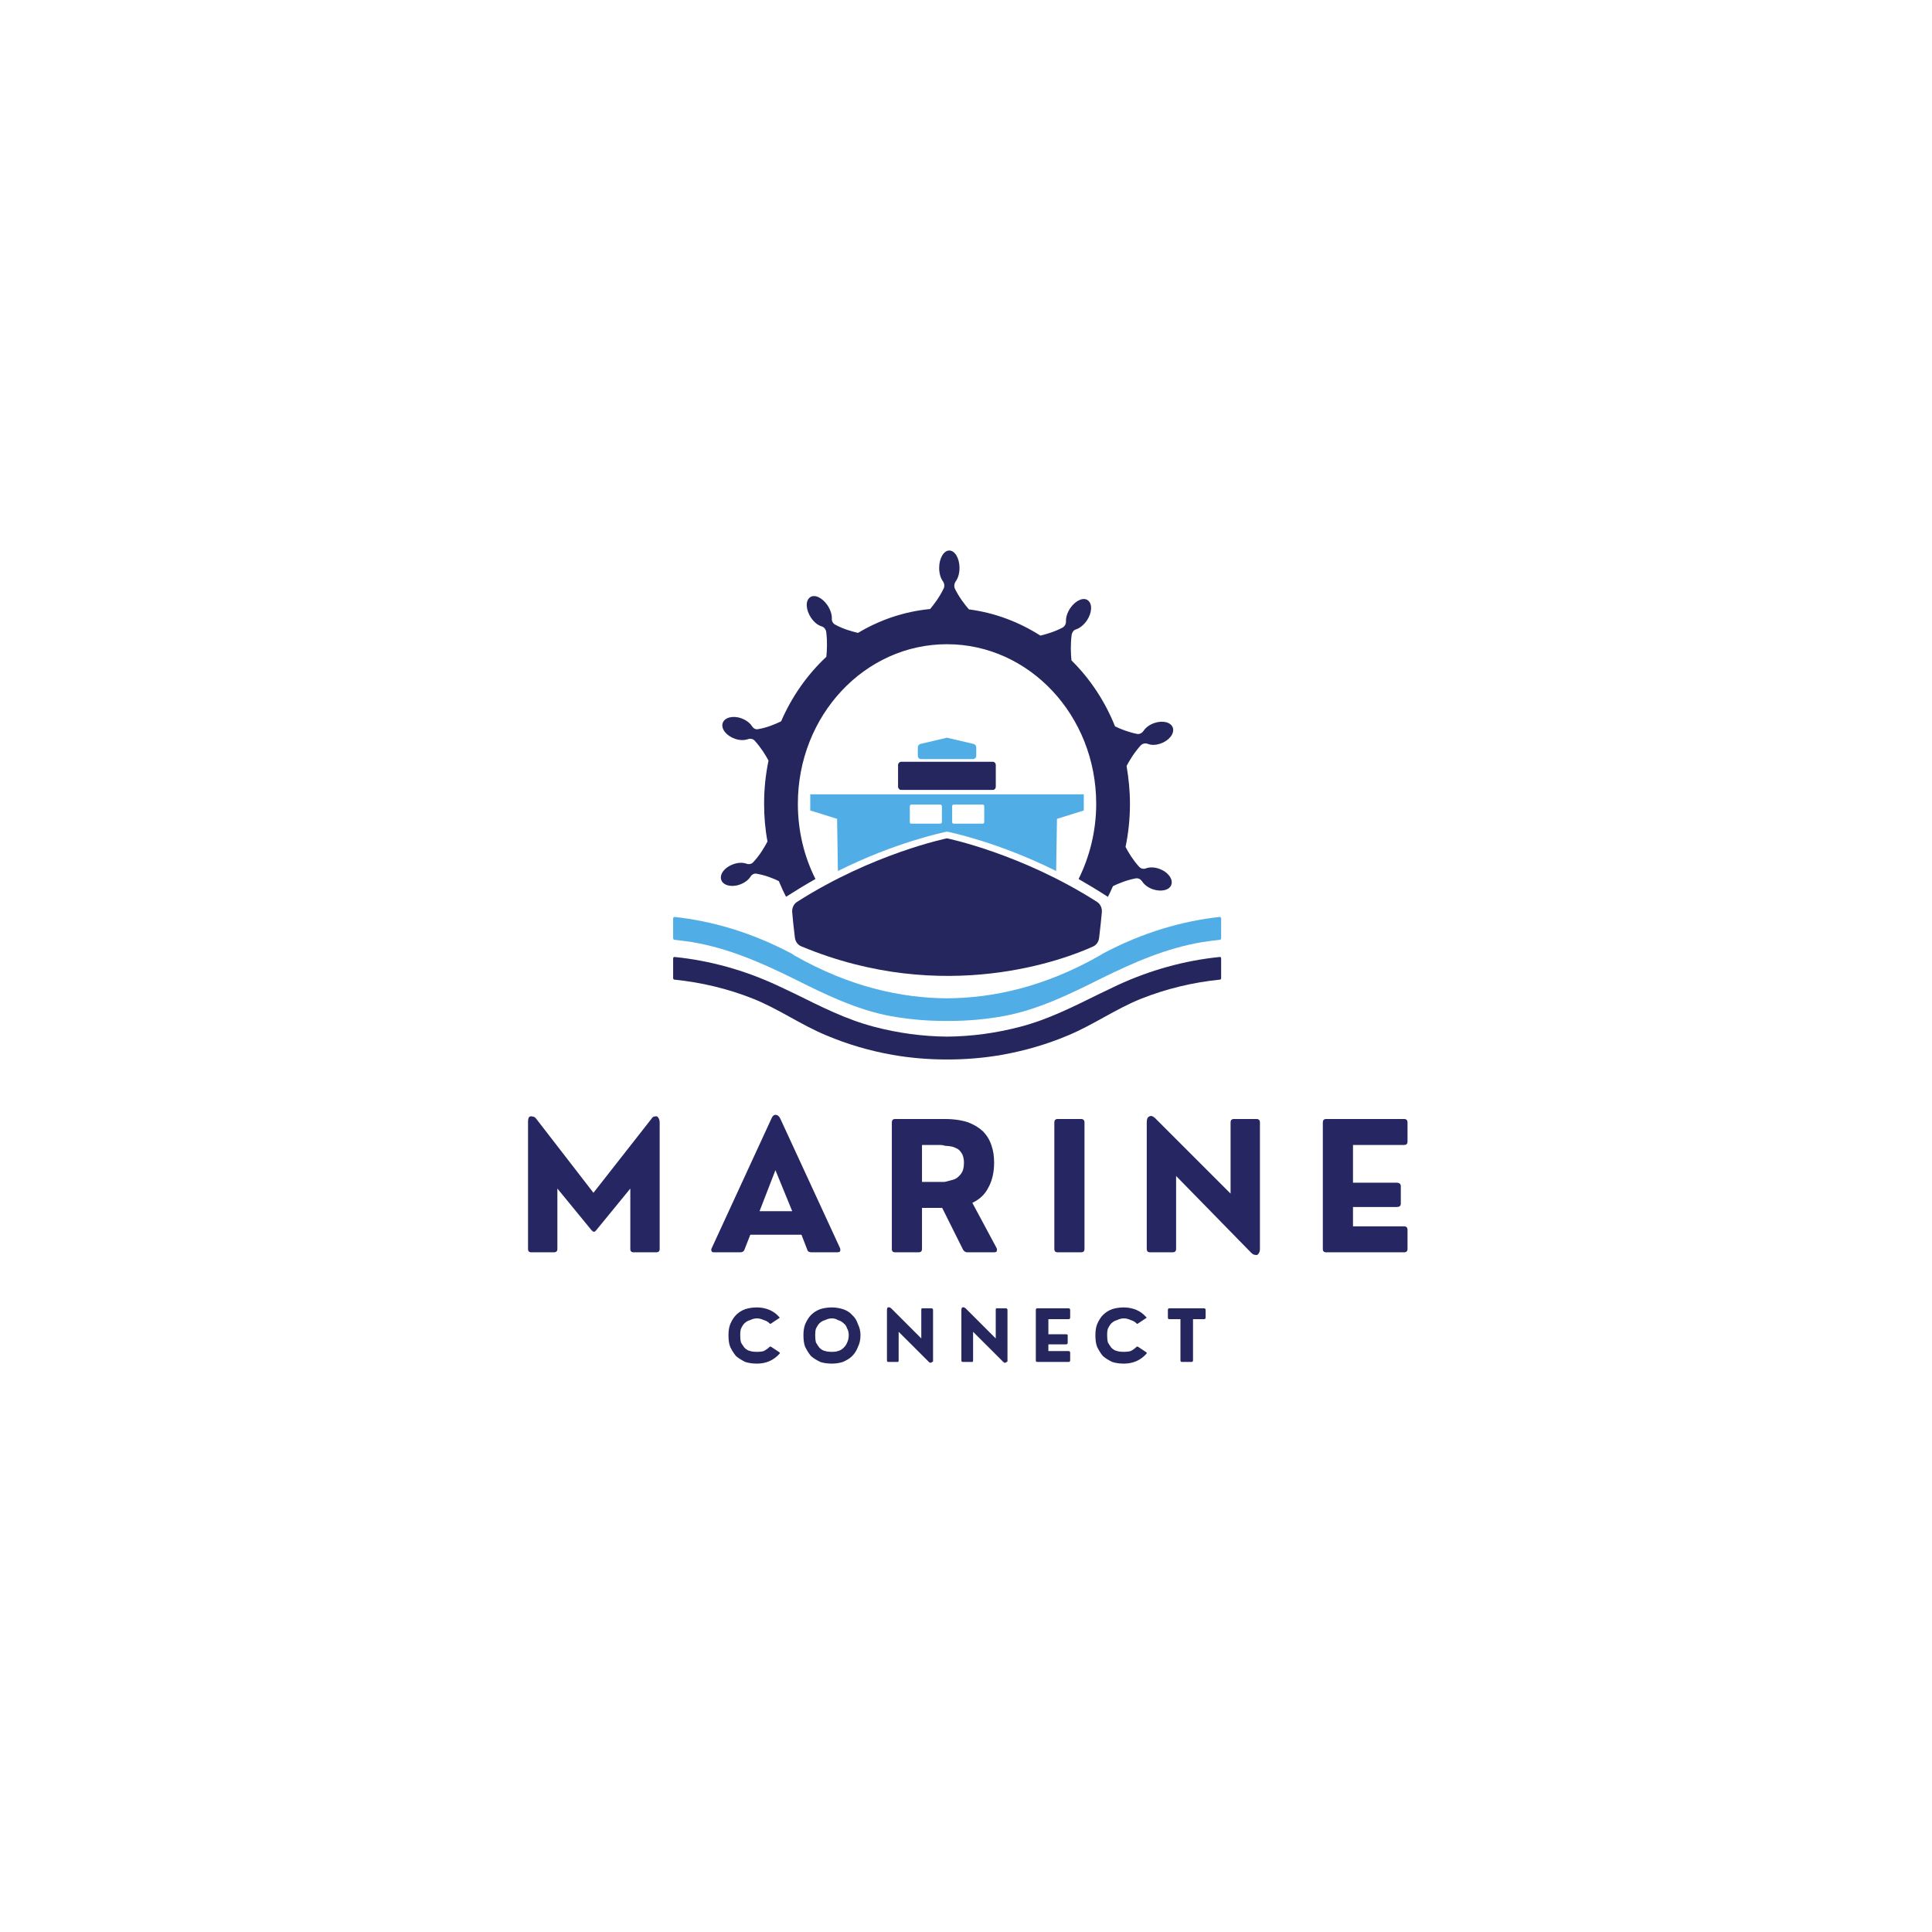 <svg xmlns="http://www.w3.org/2000/svg" xmlns:xlink="http://www.w3.org/1999/xlink" width="48" zoomAndPan="magnify" viewBox="0 0 36 36" height="48" preserveAspectRatio="xMidYMid meet" version="1.0"><defs><g/><clipPath id="bb6f18bf63"><path d="M 13 10.258 L 22 10.258 L 22 17 L 13 17 Z M 13 10.258 " clip-rule="nonzero"/></clipPath><clipPath id="06c5b9db40"><path d="M 12.539 17 L 22.758 17 L 22.758 19.746 L 12.539 19.746 Z M 12.539 17 " clip-rule="nonzero"/></clipPath></defs><path fill="#24265d" d="M 18.504 14.195 L 16.789 14.195 C 16.762 14.195 16.734 14.223 16.734 14.254 L 16.734 14.66 C 16.734 14.691 16.762 14.719 16.789 14.719 L 18.504 14.719 C 18.531 14.719 18.555 14.691 18.555 14.66 L 18.555 14.254 C 18.555 14.223 18.531 14.195 18.504 14.195 " fill-opacity="1" fill-rule="nonzero"/><path fill="#51ade5" d="M 18.145 13.863 L 17.645 13.746 L 17.148 13.863 C 17.121 13.871 17.102 13.898 17.102 13.926 L 17.102 14.082 C 17.102 14.117 17.129 14.145 17.164 14.145 L 18.129 14.145 C 18.164 14.145 18.191 14.117 18.191 14.082 L 18.191 13.926 C 18.191 13.898 18.172 13.871 18.145 13.863 " fill-opacity="1" fill-rule="nonzero"/><path fill="#24265d" d="M 17.645 15.621 C 17.645 15.621 16.266 15.902 14.852 16.805 C 14.789 16.844 14.754 16.922 14.762 17 C 14.77 17.113 14.789 17.289 14.812 17.473 C 14.82 17.543 14.867 17.609 14.93 17.633 C 17.605 18.75 19.871 17.863 20.367 17.637 C 20.43 17.609 20.473 17.547 20.48 17.477 C 20.504 17.293 20.52 17.113 20.531 17 C 20.539 16.922 20.504 16.844 20.441 16.805 C 19.027 15.902 17.645 15.621 17.645 15.621 " fill-opacity="1" fill-rule="nonzero"/><g clip-path="url(#bb6f18bf63)"><path fill="#24265d" d="M 21.598 16.188 C 21.508 16.156 21.422 16.156 21.355 16.18 C 21.312 16.199 21.262 16.188 21.227 16.152 C 21.113 16.027 21.027 15.887 20.973 15.781 C 21.027 15.523 21.055 15.254 21.055 14.977 C 21.055 14.738 21.031 14.5 20.992 14.273 C 21.047 14.168 21.137 14.02 21.254 13.891 C 21.289 13.855 21.336 13.844 21.383 13.859 C 21.445 13.887 21.535 13.887 21.625 13.855 C 21.785 13.801 21.887 13.668 21.855 13.562 C 21.82 13.457 21.668 13.418 21.508 13.473 C 21.418 13.504 21.348 13.559 21.309 13.617 C 21.281 13.66 21.234 13.684 21.191 13.676 C 21.031 13.645 20.883 13.586 20.777 13.535 C 20.59 13.066 20.312 12.648 19.965 12.305 C 19.953 12.188 19.945 12.008 19.969 11.828 C 19.977 11.781 20.008 11.738 20.051 11.727 C 20.117 11.707 20.191 11.648 20.25 11.566 C 20.348 11.422 20.359 11.254 20.273 11.188 C 20.191 11.121 20.043 11.188 19.945 11.328 C 19.887 11.414 19.859 11.504 19.863 11.582 C 19.863 11.629 19.836 11.676 19.797 11.695 C 19.652 11.773 19.496 11.816 19.387 11.844 C 18.988 11.59 18.539 11.418 18.055 11.355 C 17.977 11.266 17.871 11.129 17.793 10.969 C 17.773 10.926 17.781 10.871 17.809 10.832 C 17.852 10.773 17.879 10.684 17.879 10.582 C 17.879 10.402 17.793 10.258 17.688 10.258 C 17.586 10.258 17.5 10.402 17.5 10.582 C 17.5 10.684 17.527 10.773 17.57 10.832 C 17.598 10.871 17.605 10.926 17.582 10.969 C 17.508 11.125 17.406 11.258 17.332 11.348 C 16.848 11.395 16.391 11.551 15.988 11.793 C 15.875 11.766 15.715 11.723 15.566 11.641 C 15.523 11.621 15.496 11.574 15.5 11.527 C 15.504 11.453 15.473 11.359 15.418 11.277 C 15.32 11.133 15.172 11.066 15.09 11.133 C 15.004 11.199 15.016 11.367 15.113 11.512 C 15.172 11.598 15.242 11.652 15.312 11.672 C 15.355 11.684 15.387 11.727 15.395 11.773 C 15.418 11.945 15.41 12.117 15.398 12.238 C 15.043 12.57 14.754 12.98 14.555 13.441 C 14.449 13.492 14.293 13.559 14.129 13.586 C 14.082 13.598 14.039 13.574 14.012 13.531 C 13.973 13.469 13.898 13.414 13.809 13.383 C 13.652 13.328 13.496 13.371 13.465 13.477 C 13.434 13.582 13.535 13.711 13.695 13.766 C 13.781 13.797 13.871 13.797 13.938 13.773 C 13.98 13.758 14.031 13.766 14.062 13.801 C 14.176 13.926 14.266 14.07 14.32 14.172 C 14.266 14.434 14.238 14.699 14.238 14.977 C 14.238 15.219 14.258 15.453 14.301 15.68 C 14.246 15.785 14.156 15.938 14.035 16.066 C 14.004 16.102 13.953 16.109 13.91 16.094 C 13.844 16.07 13.758 16.07 13.668 16.102 C 13.508 16.156 13.406 16.285 13.438 16.391 C 13.469 16.496 13.625 16.539 13.781 16.484 C 13.871 16.453 13.945 16.398 13.984 16.336 C 14.012 16.293 14.055 16.27 14.102 16.281 C 14.262 16.309 14.41 16.367 14.512 16.418 C 14.555 16.52 14.598 16.617 14.648 16.711 L 14.652 16.707 C 14.836 16.59 15.016 16.48 15.195 16.379 C 14.984 15.961 14.867 15.484 14.867 14.977 C 14.867 13.336 16.109 12.004 17.645 12.004 C 19.18 12.004 20.426 13.336 20.426 14.977 C 20.426 15.484 20.305 15.961 20.098 16.379 C 20.273 16.48 20.457 16.59 20.637 16.707 L 20.645 16.711 C 20.676 16.648 20.711 16.578 20.738 16.512 C 20.844 16.461 20.996 16.398 21.164 16.367 C 21.211 16.359 21.254 16.383 21.281 16.422 C 21.32 16.484 21.391 16.539 21.48 16.57 C 21.641 16.625 21.797 16.586 21.828 16.48 C 21.859 16.375 21.758 16.242 21.598 16.188 " fill-opacity="1" fill-rule="nonzero"/></g><path fill="#51ade5" d="M 18.312 15.348 L 17.77 15.348 C 17.754 15.348 17.742 15.336 17.742 15.316 L 17.742 15.023 C 17.742 15.008 17.754 14.992 17.77 14.992 L 18.312 14.992 C 18.328 14.992 18.34 15.008 18.34 15.023 L 18.34 15.316 C 18.34 15.336 18.328 15.348 18.312 15.348 Z M 17.52 15.348 L 16.98 15.348 C 16.965 15.348 16.953 15.336 16.953 15.316 L 16.953 15.023 C 16.953 15.008 16.965 14.992 16.98 14.992 L 17.52 14.992 C 17.535 14.992 17.551 15.008 17.551 15.023 L 17.551 15.316 C 17.551 15.336 17.535 15.348 17.52 15.348 Z M 15.098 14.801 L 15.098 15.102 L 15.598 15.258 L 15.613 16.23 C 16.691 15.691 17.578 15.512 17.625 15.5 L 17.645 15.496 L 17.668 15.5 C 17.715 15.512 18.598 15.691 19.68 16.23 L 19.695 15.258 L 20.195 15.102 L 20.195 14.801 L 15.098 14.801 " fill-opacity="1" fill-rule="nonzero"/><g clip-path="url(#06c5b9db40)"><path fill="#24265d" d="M 22.727 17.832 C 22.07 17.898 21.426 18.078 20.82 18.359 C 20.711 18.41 20.602 18.465 20.492 18.516 C 20.008 18.754 19.535 18.996 19.008 19.133 C 18.562 19.25 18.105 19.312 17.648 19.316 C 17.191 19.312 16.734 19.25 16.289 19.133 C 15.762 18.996 15.293 18.754 14.809 18.516 C 14.699 18.465 14.59 18.41 14.477 18.359 C 13.871 18.078 13.227 17.898 12.57 17.832 C 12.559 17.828 12.543 17.84 12.543 17.859 L 12.543 18.227 C 12.543 18.242 12.555 18.254 12.566 18.254 C 13.066 18.305 13.562 18.422 14.031 18.609 C 14.504 18.797 14.926 19.098 15.398 19.293 C 15.797 19.461 16.211 19.582 16.633 19.656 C 16.969 19.715 17.309 19.742 17.648 19.742 C 17.988 19.742 18.328 19.715 18.664 19.656 C 19.086 19.582 19.504 19.461 19.902 19.293 C 20.371 19.098 20.793 18.797 21.266 18.609 C 21.738 18.422 22.23 18.305 22.73 18.254 C 22.746 18.254 22.754 18.242 22.754 18.227 L 22.754 17.859 C 22.754 17.84 22.742 17.828 22.727 17.832 " fill-opacity="1" fill-rule="nonzero"/><path fill="#51ade5" d="M 22.727 17.086 C 22.051 17.16 21.309 17.363 20.535 17.777 C 20.523 17.785 20.512 17.793 20.5 17.801 C 20.496 17.801 20.496 17.801 20.492 17.805 C 19.457 18.395 18.488 18.598 17.648 18.602 C 16.809 18.598 15.84 18.395 14.805 17.805 C 14.805 17.801 14.801 17.801 14.797 17.801 C 14.789 17.793 14.777 17.785 14.766 17.777 C 13.988 17.363 13.25 17.16 12.57 17.086 C 12.559 17.086 12.543 17.098 12.543 17.113 L 12.543 17.484 C 12.543 17.496 12.555 17.508 12.566 17.512 C 12.676 17.523 12.789 17.539 12.898 17.555 C 13.566 17.668 14.168 17.93 14.777 18.23 C 15.363 18.523 15.957 18.816 16.598 18.934 C 16.945 18.996 17.297 19.027 17.648 19.023 C 18 19.027 18.352 18.996 18.699 18.934 C 19.34 18.816 19.938 18.523 20.523 18.23 C 21.133 17.93 21.73 17.668 22.402 17.555 C 22.512 17.539 22.621 17.523 22.73 17.512 C 22.746 17.508 22.754 17.496 22.754 17.484 L 22.754 17.113 C 22.754 17.098 22.742 17.086 22.727 17.086 " fill-opacity="1" fill-rule="nonzero"/></g><g fill="#262662" fill-opacity="1"><g transform="translate(9.589, 23.335)"><g><path d="M 0.734 0 L 0.312 0 C 0.27 0 0.25 -0.02 0.25 -0.062 L 0.25 -2.422 C 0.25 -2.461 0.254 -2.492 0.266 -2.516 C 0.285 -2.535 0.305 -2.539 0.328 -2.531 C 0.359 -2.531 0.383 -2.516 0.406 -2.484 L 1.469 -1.109 L 2.547 -2.484 C 2.566 -2.516 2.586 -2.531 2.609 -2.531 C 2.641 -2.539 2.66 -2.535 2.672 -2.516 C 2.691 -2.492 2.703 -2.461 2.703 -2.422 L 2.703 -0.062 C 2.703 -0.02 2.68 0 2.641 0 L 2.219 0 C 2.176 0 2.156 -0.02 2.156 -0.062 L 2.156 -1.188 L 1.516 -0.406 C 1.492 -0.375 1.469 -0.375 1.438 -0.406 L 0.797 -1.188 L 0.797 -0.062 C 0.797 -0.02 0.773 0 0.734 0 Z M 0.734 0 "/></g></g></g><g fill="#262662" fill-opacity="1"><g transform="translate(13.215, 23.335)"><g><path d="M 1.328 -2.484 L 2.438 -0.078 C 2.445 -0.055 2.445 -0.035 2.438 -0.016 C 2.426 -0.004 2.406 0 2.375 0 L 1.906 0 C 1.863 0 1.836 -0.016 1.828 -0.047 L 1.719 -0.328 L 0.766 -0.328 L 0.656 -0.047 C 0.645 -0.016 0.617 0 0.578 0 L 0.094 0 C 0.07 0 0.055 -0.004 0.047 -0.016 C 0.035 -0.035 0.035 -0.055 0.047 -0.078 L 1.156 -2.484 C 1.176 -2.535 1.203 -2.562 1.234 -2.562 C 1.273 -2.562 1.305 -2.535 1.328 -2.484 Z M 1.234 -1.531 L 0.938 -0.766 L 1.547 -0.766 Z M 1.234 -1.531 "/></g></g></g><g fill="#262662" fill-opacity="1"><g transform="translate(16.368, 23.335)"><g><path d="M 1.75 -0.922 L 2.203 -0.078 C 2.211 -0.055 2.211 -0.035 2.203 -0.016 C 2.191 -0.004 2.176 0 2.156 0 L 1.656 0 C 1.625 0 1.598 -0.016 1.578 -0.047 L 1.188 -0.828 L 0.812 -0.828 L 0.812 -0.062 C 0.812 -0.02 0.789 0 0.75 0 L 0.312 0 C 0.27 0 0.25 -0.02 0.25 -0.062 L 0.25 -2.422 C 0.25 -2.461 0.27 -2.484 0.312 -2.484 L 1.234 -2.484 C 1.41 -2.484 1.555 -2.461 1.672 -2.422 C 1.785 -2.379 1.879 -2.32 1.953 -2.25 C 2.023 -2.176 2.078 -2.086 2.109 -1.984 C 2.141 -1.891 2.156 -1.785 2.156 -1.672 C 2.156 -1.484 2.117 -1.328 2.047 -1.203 C 1.984 -1.078 1.883 -0.984 1.75 -0.922 Z M 1.156 -2 L 0.812 -2 L 0.812 -1.312 L 1.156 -1.312 C 1.176 -1.312 1.203 -1.312 1.234 -1.312 C 1.273 -1.32 1.316 -1.332 1.359 -1.344 C 1.398 -1.352 1.438 -1.367 1.469 -1.391 C 1.508 -1.422 1.539 -1.457 1.562 -1.5 C 1.582 -1.539 1.594 -1.598 1.594 -1.672 C 1.594 -1.734 1.582 -1.785 1.562 -1.828 C 1.539 -1.867 1.516 -1.898 1.484 -1.922 C 1.453 -1.941 1.414 -1.957 1.375 -1.969 C 1.332 -1.977 1.289 -1.984 1.25 -1.984 C 1.219 -1.992 1.188 -2 1.156 -2 Z M 1.156 -2 "/></g></g></g><g fill="#262662" fill-opacity="1"><g transform="translate(19.396, 23.335)"><g><path d="M 0.75 0 L 0.312 0 C 0.27 0 0.25 -0.02 0.25 -0.062 L 0.25 -2.422 C 0.25 -2.461 0.27 -2.484 0.312 -2.484 L 0.75 -2.484 C 0.789 -2.484 0.812 -2.461 0.812 -2.422 L 0.812 -0.062 C 0.812 -0.02 0.789 0 0.75 0 Z M 0.75 0 "/></g></g></g><g fill="#262662" fill-opacity="1"><g transform="translate(21.118, 23.335)"><g><path d="M 0.734 0 L 0.312 0 C 0.27 0 0.25 -0.02 0.25 -0.062 L 0.25 -2.422 C 0.25 -2.484 0.266 -2.52 0.297 -2.531 C 0.328 -2.551 0.363 -2.539 0.406 -2.5 L 1.812 -1.094 L 1.812 -2.422 C 1.812 -2.461 1.832 -2.484 1.875 -2.484 L 2.297 -2.484 C 2.336 -2.484 2.359 -2.461 2.359 -2.422 L 2.359 -0.062 C 2.359 -0.02 2.348 0.008 2.328 0.031 C 2.316 0.051 2.297 0.055 2.266 0.047 C 2.242 0.047 2.219 0.031 2.188 0 L 0.797 -1.422 L 0.797 -0.062 C 0.797 -0.02 0.773 0 0.734 0 Z M 0.734 0 "/></g></g></g><g fill="#262662" fill-opacity="1"><g transform="translate(24.399, 23.335)"><g><path d="M 1.766 0 L 0.312 0 C 0.27 0 0.25 -0.02 0.25 -0.062 L 0.25 -2.422 C 0.25 -2.461 0.27 -2.484 0.312 -2.484 L 1.766 -2.484 C 1.805 -2.484 1.828 -2.461 1.828 -2.422 L 1.828 -2.062 C 1.828 -2.02 1.805 -2 1.766 -2 L 0.812 -2 L 0.812 -1.297 L 1.625 -1.297 C 1.676 -1.297 1.703 -1.273 1.703 -1.234 L 1.703 -0.906 C 1.703 -0.863 1.676 -0.844 1.625 -0.844 L 0.812 -0.844 L 0.812 -0.484 L 1.766 -0.484 C 1.805 -0.484 1.828 -0.461 1.828 -0.422 L 1.828 -0.062 C 1.828 -0.02 1.805 0 1.766 0 Z M 1.766 0 "/></g></g></g><g fill="#24265d" fill-opacity="1"><g transform="translate(13.512, 25.378)"><g><path d="M 0.594 0.031 C 0.508 0.031 0.438 0.02 0.375 0 C 0.312 -0.031 0.254 -0.066 0.203 -0.109 C 0.16 -0.16 0.125 -0.219 0.094 -0.281 C 0.07 -0.344 0.062 -0.414 0.062 -0.5 C 0.062 -0.57 0.07 -0.641 0.094 -0.703 C 0.125 -0.773 0.16 -0.832 0.203 -0.875 C 0.254 -0.926 0.312 -0.961 0.375 -0.984 C 0.438 -1.004 0.508 -1.016 0.594 -1.016 C 0.676 -1.016 0.754 -1 0.828 -0.969 C 0.898 -0.938 0.957 -0.895 1 -0.844 C 1.02 -0.832 1.02 -0.82 1 -0.812 L 0.859 -0.719 C 0.848 -0.707 0.836 -0.707 0.828 -0.719 C 0.797 -0.75 0.758 -0.77 0.719 -0.781 C 0.676 -0.801 0.633 -0.812 0.594 -0.812 C 0.551 -0.812 0.508 -0.801 0.469 -0.781 C 0.426 -0.77 0.391 -0.75 0.359 -0.719 C 0.336 -0.695 0.316 -0.664 0.297 -0.625 C 0.285 -0.594 0.281 -0.551 0.281 -0.5 C 0.281 -0.445 0.285 -0.398 0.297 -0.359 C 0.316 -0.328 0.336 -0.297 0.359 -0.266 C 0.391 -0.234 0.426 -0.211 0.469 -0.203 C 0.508 -0.191 0.551 -0.188 0.594 -0.188 C 0.633 -0.188 0.676 -0.191 0.719 -0.203 C 0.758 -0.223 0.797 -0.25 0.828 -0.281 C 0.836 -0.289 0.848 -0.289 0.859 -0.281 L 1 -0.188 C 1.02 -0.176 1.023 -0.164 1.016 -0.156 C 0.961 -0.094 0.898 -0.047 0.828 -0.016 C 0.754 0.016 0.676 0.031 0.594 0.031 Z M 0.594 0.031 "/></g></g></g><g fill="#24265d" fill-opacity="1"><g transform="translate(14.909, 25.378)"><g><path d="M 0.594 0.031 C 0.508 0.031 0.438 0.02 0.375 0 C 0.312 -0.031 0.254 -0.066 0.203 -0.109 C 0.16 -0.16 0.125 -0.219 0.094 -0.281 C 0.07 -0.344 0.062 -0.414 0.062 -0.5 C 0.062 -0.57 0.07 -0.641 0.094 -0.703 C 0.125 -0.773 0.16 -0.832 0.203 -0.875 C 0.254 -0.926 0.312 -0.961 0.375 -0.984 C 0.438 -1.004 0.508 -1.016 0.594 -1.016 C 0.664 -1.016 0.734 -1.004 0.797 -0.984 C 0.867 -0.961 0.926 -0.926 0.969 -0.875 C 1.02 -0.832 1.055 -0.773 1.078 -0.703 C 1.109 -0.641 1.125 -0.57 1.125 -0.5 C 1.125 -0.414 1.109 -0.344 1.078 -0.281 C 1.055 -0.219 1.02 -0.16 0.969 -0.109 C 0.926 -0.066 0.867 -0.031 0.797 0 C 0.734 0.02 0.664 0.031 0.594 0.031 Z M 0.594 -0.188 C 0.633 -0.188 0.672 -0.191 0.703 -0.203 C 0.742 -0.211 0.781 -0.234 0.812 -0.266 C 0.844 -0.297 0.863 -0.328 0.875 -0.359 C 0.895 -0.398 0.906 -0.445 0.906 -0.5 C 0.906 -0.551 0.895 -0.594 0.875 -0.625 C 0.863 -0.664 0.844 -0.695 0.812 -0.719 C 0.781 -0.75 0.742 -0.77 0.703 -0.781 C 0.672 -0.801 0.633 -0.812 0.594 -0.812 C 0.551 -0.812 0.508 -0.801 0.469 -0.781 C 0.426 -0.77 0.391 -0.75 0.359 -0.719 C 0.336 -0.695 0.316 -0.664 0.297 -0.625 C 0.285 -0.594 0.281 -0.551 0.281 -0.5 C 0.281 -0.445 0.285 -0.398 0.297 -0.359 C 0.316 -0.328 0.336 -0.297 0.359 -0.266 C 0.391 -0.234 0.426 -0.211 0.469 -0.203 C 0.508 -0.191 0.551 -0.188 0.594 -0.188 Z M 0.594 -0.188 "/></g></g></g><g fill="#24265d" fill-opacity="1"><g transform="translate(16.433, 25.378)"><g><path d="M 0.297 0 L 0.125 0 C 0.102 0 0.094 -0.008 0.094 -0.031 L 0.094 -0.969 C 0.094 -0.988 0.098 -1.004 0.109 -1.016 C 0.129 -1.023 0.148 -1.02 0.172 -1 L 0.734 -0.438 L 0.734 -0.969 C 0.734 -0.988 0.738 -1 0.75 -1 L 0.922 -1 C 0.941 -1 0.953 -0.988 0.953 -0.969 L 0.953 -0.016 C 0.953 -0.004 0.945 0 0.938 0 C 0.926 0.008 0.914 0.016 0.906 0.016 C 0.895 0.016 0.883 0.008 0.875 0 L 0.312 -0.562 L 0.312 -0.031 C 0.312 -0.008 0.305 0 0.297 0 Z M 0.297 0 "/></g></g></g><g fill="#24265d" fill-opacity="1"><g transform="translate(17.82, 25.378)"><g><path d="M 0.297 0 L 0.125 0 C 0.102 0 0.094 -0.008 0.094 -0.031 L 0.094 -0.969 C 0.094 -0.988 0.098 -1.004 0.109 -1.016 C 0.129 -1.023 0.148 -1.02 0.172 -1 L 0.734 -0.438 L 0.734 -0.969 C 0.734 -0.988 0.738 -1 0.75 -1 L 0.922 -1 C 0.941 -1 0.953 -0.988 0.953 -0.969 L 0.953 -0.016 C 0.953 -0.004 0.945 0 0.938 0 C 0.926 0.008 0.914 0.016 0.906 0.016 C 0.895 0.016 0.883 0.008 0.875 0 L 0.312 -0.562 L 0.312 -0.031 C 0.312 -0.008 0.305 0 0.297 0 Z M 0.297 0 "/></g></g></g><g fill="#24265d" fill-opacity="1"><g transform="translate(19.207, 25.378)"><g><path d="M 0.703 0 L 0.125 0 C 0.102 0 0.094 -0.008 0.094 -0.031 L 0.094 -0.969 C 0.094 -0.988 0.102 -1 0.125 -1 L 0.703 -1 C 0.723 -1 0.734 -0.988 0.734 -0.969 L 0.734 -0.828 C 0.734 -0.805 0.723 -0.797 0.703 -0.797 L 0.328 -0.797 L 0.328 -0.516 L 0.656 -0.516 C 0.676 -0.516 0.688 -0.508 0.688 -0.5 L 0.688 -0.359 C 0.688 -0.336 0.676 -0.328 0.656 -0.328 L 0.328 -0.328 L 0.328 -0.203 L 0.703 -0.203 C 0.723 -0.203 0.734 -0.191 0.734 -0.172 L 0.734 -0.031 C 0.734 -0.008 0.723 0 0.703 0 Z M 0.703 0 "/></g></g></g><g fill="#24265d" fill-opacity="1"><g transform="translate(20.349, 25.378)"><g><path d="M 0.594 0.031 C 0.508 0.031 0.438 0.02 0.375 0 C 0.312 -0.031 0.254 -0.066 0.203 -0.109 C 0.16 -0.16 0.125 -0.219 0.094 -0.281 C 0.07 -0.344 0.062 -0.414 0.062 -0.5 C 0.062 -0.57 0.07 -0.641 0.094 -0.703 C 0.125 -0.773 0.16 -0.832 0.203 -0.875 C 0.254 -0.926 0.312 -0.961 0.375 -0.984 C 0.438 -1.004 0.508 -1.016 0.594 -1.016 C 0.676 -1.016 0.754 -1 0.828 -0.969 C 0.898 -0.938 0.957 -0.895 1 -0.844 C 1.02 -0.832 1.02 -0.82 1 -0.812 L 0.859 -0.719 C 0.848 -0.707 0.836 -0.707 0.828 -0.719 C 0.797 -0.75 0.758 -0.77 0.719 -0.781 C 0.676 -0.801 0.633 -0.812 0.594 -0.812 C 0.551 -0.812 0.508 -0.801 0.469 -0.781 C 0.426 -0.77 0.391 -0.75 0.359 -0.719 C 0.336 -0.695 0.316 -0.664 0.297 -0.625 C 0.285 -0.594 0.281 -0.551 0.281 -0.5 C 0.281 -0.445 0.285 -0.398 0.297 -0.359 C 0.316 -0.328 0.336 -0.297 0.359 -0.266 C 0.391 -0.234 0.426 -0.211 0.469 -0.203 C 0.508 -0.191 0.551 -0.188 0.594 -0.188 C 0.633 -0.188 0.676 -0.191 0.719 -0.203 C 0.758 -0.223 0.797 -0.25 0.828 -0.281 C 0.836 -0.289 0.848 -0.289 0.859 -0.281 L 1 -0.188 C 1.02 -0.176 1.023 -0.164 1.016 -0.156 C 0.961 -0.094 0.898 -0.047 0.828 -0.016 C 0.754 0.016 0.676 0.031 0.594 0.031 Z M 0.594 0.031 "/></g></g></g><g fill="#24265d" fill-opacity="1"><g transform="translate(21.746, 25.378)"><g><path d="M 0.453 0 L 0.281 0 C 0.258 0 0.25 -0.008 0.25 -0.031 L 0.25 -0.797 L 0.047 -0.797 C 0.023 -0.797 0.016 -0.805 0.016 -0.828 L 0.016 -0.969 C 0.016 -0.988 0.023 -1 0.047 -1 L 0.688 -1 C 0.707 -1 0.719 -0.988 0.719 -0.969 L 0.719 -0.828 C 0.719 -0.805 0.707 -0.797 0.688 -0.797 L 0.484 -0.797 L 0.484 -0.031 C 0.484 -0.008 0.473 0 0.453 0 Z M 0.453 0 "/></g></g></g></svg>